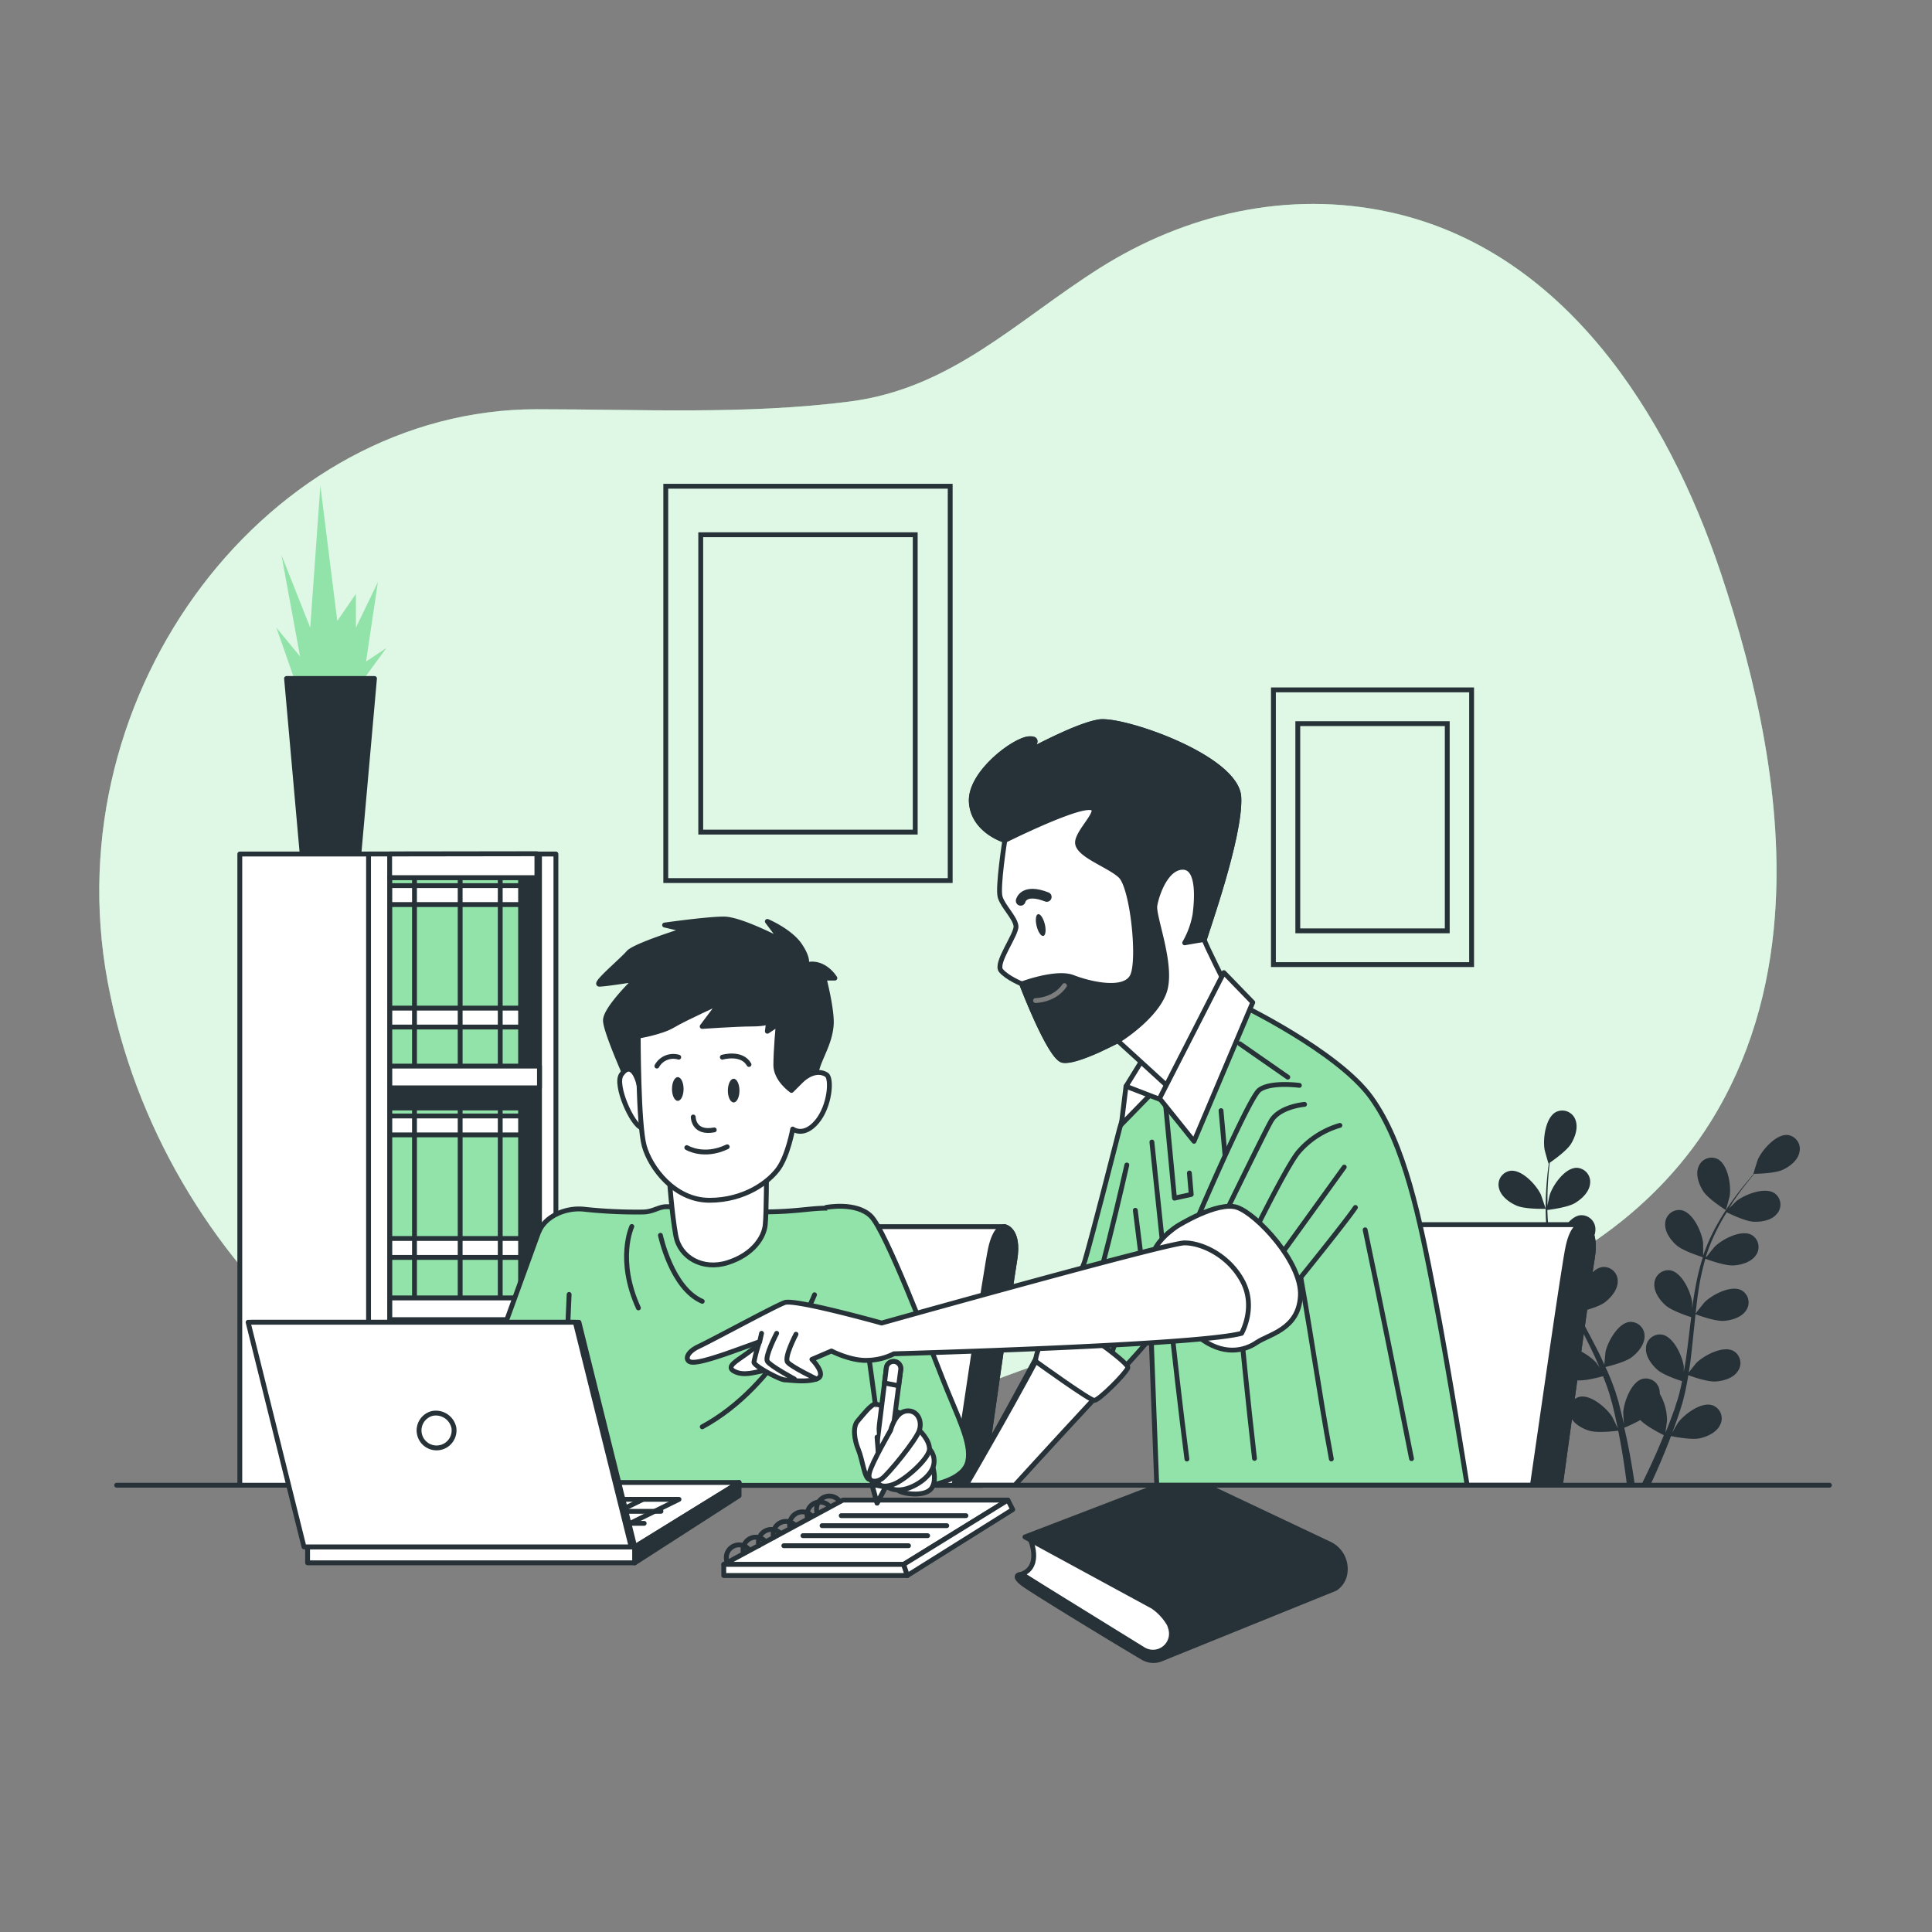 <svg xmlns="http://www.w3.org/2000/svg" xmlns:xlink="http://www.w3.org/1999/xlink" viewBox="0 0 500 500"><rect x="0" y="0" width="500" height="500" fill="#808080" stroke="none"/><defs><clipPath id="freepik--clip-path--inject-7"><rect x="55.69" y="125.54" width="99.75" height="258.59" style="fill:none"></rect></clipPath></defs><g id="freepik--background-simple--inject-7"><path d="M459.34,237.11c2.25-29.86-4.7-61-14-88.84-13.82-41.29-40.66-83.63-85.85-93.4-26.06-5.64-52.57.4-74.91,14.52-21.49,13.58-38.25,31.12-64.65,34.52-26.72,3.44-54.14,2-81,2-69,0-125.09,72.55-111.08,148.11s80.06,128,136.1,128c50.36,0,91.79-30.22,139.62-38.33,23.72-4,47.54.74,71-5.29,27.28-7,52.94-23.72,68.05-47.93C452.92,274,457.93,255.81,459.34,237.11Z" style="fill:#92E3A9"></path><path d="M459.34,237.11c2.25-29.86-4.7-61-14-88.84-13.82-41.29-40.66-83.63-85.85-93.4-26.06-5.64-52.57.4-74.91,14.52-21.49,13.58-38.25,31.12-64.65,34.52-26.72,3.44-54.14,2-81,2-69,0-125.09,72.55-111.08,148.11s80.06,128,136.1,128c50.36,0,91.79-30.22,139.62-38.33,23.72-4,47.54.74,71-5.29,27.28-7,52.94-23.72,68.05-47.93C452.92,274,457.93,255.81,459.34,237.11Z" style="fill:#fff;opacity:0.7"></path></g><g id="freepik--Pictures--inject-7"><rect x="172.3" y="125.84" width="73.61" height="102.05" style="fill:none;stroke:#263238;stroke-miterlimit:10;stroke-width:1.255px"></rect><rect x="181.35" y="138.39" width="55.51" height="76.96" style="fill:none;stroke:#263238;stroke-miterlimit:10;stroke-width:1.255px"></rect><rect x="329.56" y="178.54" width="51.29" height="71.1" style="fill:none;stroke:#263238;stroke-miterlimit:10;stroke-width:1.255px"></rect><rect x="335.87" y="187.28" width="38.68" height="53.62" style="fill:none;stroke:#263238;stroke-miterlimit:10;stroke-width:1.255px"></rect></g><g id="freepik--Plants--inject-7"><path d="M446.66,313.18s1-3.56,1-3.79c.38-2.7-.48-8.14-3.23-9.47a3.61,3.61,0,0,0-4.91,2.18c-.74,2,.19,4.51,1.3,6.22C442.12,310.32,446.65,313.18,446.66,313.18Z" style="fill:#263238"></path><path d="M392.46,312c2.19,1,7.55.84,7.56.84s-1.16-3.51-1.26-3.72c-1.17-2.46-4.89-6.52-7.92-6.11a3.6,3.6,0,0,0-2.89,4.52C388.45,309.63,390.6,311.19,392.46,312Z" style="fill:#263238"></path><path d="M400.78,301.14l.05,0c-.12.86-.24,1.78-.35,2.8-.18,1.87-.37,4-.43,6.3a64.11,64.11,0,0,0,.18,7.49,47.37,47.37,0,0,0,1.39,8.26l0,.09c-.48-.75-1.9-2.82-2-3-1.79-2.06-6.44-5-9.25-3.81a3.61,3.61,0,0,0-1.6,5.14c1,1.88,3.52,2.82,5.53,3.11,2.27.33,7.06-1,7.44-1.17a62,62,0,0,0,2.9,8c.65,1.52,1.36,3,2.1,4.54-.44-.64-.84-1.2-.9-1.28-1.78-2.06-6.44-5-9.25-3.8A3.61,3.61,0,0,0,395,339c1,1.89,3.52,2.82,5.54,3.12s6.14-.81,7.22-1.11c.29.57.57,1.15.86,1.73,1.38,2.75,2.78,5.5,4.06,8.23.45,1,.86,1.93,1.28,2.9-.39-.57-.72-1-.78-1.11-1.78-2.06-6.44-5-9.25-3.8a3.61,3.61,0,0,0-1.6,5.13c1,1.89,3.52,2.82,5.54,3.11s5.74-.69,7-1.05c.39,1,.79,2,1.13,3,.21.68.47,1.32.64,2s.38,1.36.57,2c.31,1.31.65,2.65.92,3.93.2.89.37,1.74.54,2.6-.44-1-1.34-2.84-1.43-3-1.45-2.3-5.61-5.91-8.57-5.16a3.62,3.62,0,0,0-2.36,4.83c.74,2,3.05,3.33,5,3.92,2.14.66,6.89.06,7.48,0,.29,1.42.55,2.8.78,4.11.72,4.11,1.19,7.62,1.51,10.22h2.05c-.37-2.65-.93-6.27-1.78-10.55-.29-1.44-.62-3-1-4.55a39.58,39.58,0,0,0,4.17-2c1.56,1.69,5.57,3.67,6.08,3.92-.54,1.34-1.08,2.64-1.61,3.85-1.65,3.8-3.18,6.95-4.35,9.29H427c1.06-2.28,2.37-5.18,3.76-8.58.56-1.36,1.13-2.82,1.7-4.33.58.12,5.27,1.07,7.46.58,2-.45,4.39-1.57,5.28-3.54a3.61,3.61,0,0,0-2-5c-2.89-1-7.31,2.32-8.93,4.51-.09.13-1,1.65-1.51,2.62.23-.62.46-1.22.69-1.86.46-1.25.88-2.52,1.34-3.89.2-.66.41-1.34.61-2s.36-1.4.54-2.11c.4-1.65.71-3.35,1-5.06,1.1.4,5,1.77,7.08,1.63s4.58-.89,5.75-2.7a3.61,3.61,0,0,0-1.21-5.23c-2.71-1.4-7.58,1.18-9.51,3.1-.12.12-1.35,1.65-2,2.51.16-1,.33-2.06.46-3.11.37-3,.66-6.1,1-9.17.09-.94.19-1.87.29-2.81.39.15,5,1.88,7.32,1.72,2-.14,4.58-.89,5.76-2.69a3.61,3.61,0,0,0-1.22-5.24c-2.71-1.4-7.57,1.18-9.51,3.1-.14.15-1.91,2.36-2.33,2.94.22-2.06.45-4.11.77-6.13a62.2,62.2,0,0,1,1.76-8.06c.18.07,5,1.9,7.36,1.73,2-.14,4.58-.88,5.75-2.69a3.62,3.62,0,0,0-1.21-5.24c-2.71-1.4-7.58,1.18-9.51,3.11-.13.12-1.47,1.8-2.1,2.62l-.15-.08a46.82,46.82,0,0,1,3.2-7.65c.69-1.36,1.43-2.62,2.18-3.83.87.43,4.85,2.37,7,2.45s4.65-.38,6-2.05a3.6,3.6,0,0,0-.63-5.33c-2.55-1.69-7.66.34-9.8,2-.11.09-1.19,1.16-2,1.95.35-.54.69-1.11,1-1.62,1.27-1.92,2.56-3.6,3.71-5.08.67-.84,1.28-1.58,1.86-2.27,1.08,0,5.39-.15,7.28-1s4-2.48,4.4-4.59a3.62,3.62,0,0,0-3-4.45c-3-.32-6.64,3.84-7.75,6.33-.1.21-1.21,3.75-1.15,3.75h.06c-.57.65-1.18,1.36-1.83,2.14-1.19,1.46-2.52,3.12-3.84,5a63.68,63.68,0,0,0-4,6.34,47.43,47.43,0,0,0-3.4,7.66l0,.09c0-.89,0-3.39-.05-3.58-.35-2.71-2.61-7.72-5.61-8.28a3.61,3.61,0,0,0-4.17,3.4c-.18,2.15,1.38,4.3,2.9,5.65,1.71,1.53,6.47,3,6.84,3.13a63.9,63.9,0,0,0-2,8.29c-.3,1.63-.54,3.29-.76,4.95,0-.77,0-1.47,0-1.56-.35-2.71-2.62-7.72-5.62-8.28a3.61,3.61,0,0,0-4.16,3.4c-.18,2.15,1.38,4.3,2.9,5.65s5.56,2.72,6.63,3.07l-.24,1.91c-.36,3.06-.72,6.12-1.15,9.11-.16,1.05-.35,2.08-.53,3.12,0-.69,0-1.27,0-1.36-.35-2.7-2.62-7.72-5.62-8.27a3.6,3.6,0,0,0-4.16,3.4c-.18,2.14,1.38,4.29,2.9,5.65s5.17,2.59,6.44,3c-.22,1.05-.44,2.11-.7,3.12-.2.68-.34,1.35-.58,2s-.43,1.35-.64,2c-.46,1.26-.93,2.56-1.41,3.78-.32.85-.65,1.65-1,2.46.16-1,.44-3.1.44-3.27a14,14,0,0,0-1.88-6.83,3.5,3.5,0,0,0-.05-.79,3.6,3.6,0,0,0-4.41-3.07c-2.95.79-4.82,6-5,8.69,0,.16.09,1.91.18,3-.15-.64-.29-1.26-.45-1.92-.31-1.31-.65-2.6-1-4-.2-.67-.41-1.34-.61-2s-.48-1.37-.72-2.06c-.58-1.6-1.25-3.19-2-4.77,1.14-.28,5.19-1.31,6.81-2.55s3.33-3.27,3.31-5.42a3.61,3.61,0,0,0-3.9-3.7c-3,.33-5.67,5.16-6.22,7.83,0,.17-.21,2.13-.29,3.21-.44-.95-.86-1.9-1.33-2.85-1.36-2.73-2.82-5.45-4.26-8.17l-1.31-2.51c.41-.09,5.24-1.21,7.06-2.61,1.61-1.24,3.32-3.26,3.31-5.42a3.62,3.62,0,0,0-3.9-3.7c-3,.33-5.67,5.17-6.22,7.84,0,.2-.3,3-.33,3.74-.95-1.84-1.89-3.68-2.74-5.54a65.09,65.09,0,0,1-3-7.69c.19,0,5.24-1.19,7.1-2.62,1.62-1.24,3.33-3.27,3.31-5.42a3.61,3.61,0,0,0-3.9-3.7c-3,.33-5.67,5.16-6.22,7.83,0,.18-.23,2.33-.3,3.35l-.17,0a45.56,45.56,0,0,1-1.55-8.15c-.18-1.52-.25-3-.3-4.4,1-.11,5.35-.7,7.17-1.8s3.67-2.88,3.89-5a3.62,3.62,0,0,0-3.47-4.11c-3.06,0-6.2,4.51-7,7.11-.05.14-.36,1.62-.56,2.71,0-.64,0-1.31,0-1.92,0-2.31.15-4.42.29-6.29.09-1.07.19-2,.3-2.92.88-.61,4.41-3.1,5.5-4.88s1.93-4.25,1.14-6.26a3.62,3.62,0,0,0-5-2c-2.71,1.4-3.42,6.86-3,9.55C399.71,297.6,400.73,301.17,400.78,301.14Z" style="fill:#263238"></path></g><g id="freepik--Books--inject-7"><polygon points="260.84 388.22 218.15 388.22 187.31 404.87 233.86 404.87 260.84 388.22" style="fill:#fff;stroke:#263238;stroke-linecap:round;stroke-linejoin:round;stroke-width:1.255px"></polygon><line x1="217.71" y1="392.25" x2="249.98" y2="392.25" style="fill:none;stroke:#263238;stroke-linecap:round;stroke-linejoin:round;stroke-width:1.255px"></line><line x1="212.75" y1="394.84" x2="245.02" y2="394.84" style="fill:none;stroke:#263238;stroke-linecap:round;stroke-linejoin:round;stroke-width:1.255px"></line><line x1="207.8" y1="397.43" x2="240.07" y2="397.43" style="fill:none;stroke:#263238;stroke-linecap:round;stroke-linejoin:round;stroke-width:1.255px"></line><line x1="202.85" y1="400.03" x2="235.12" y2="400.03" style="fill:none;stroke:#263238;stroke-linecap:round;stroke-linejoin:round;stroke-width:1.255px"></line><polygon points="187.31 404.87 187.31 407.74 234.83 407.74 233.86 404.87 187.31 404.87" style="fill:#fff;stroke:#263238;stroke-linecap:round;stroke-linejoin:round;stroke-width:1.255px"></polygon><polygon points="234.83 407.74 262.09 390.67 260.84 388.22 233.86 404.87 234.83 407.74" style="fill:#fff;stroke:#263238;stroke-linecap:round;stroke-linejoin:round;stroke-width:1.255px"></polygon><path d="M188.08,404a3.6,3.6,0,0,1-.11-.88,3.31,3.31,0,0,1,5.65-2.34" style="fill:none;stroke:#263238;stroke-linecap:round;stroke-linejoin:round;stroke-width:1.255px"></path><path d="M192.41,402a3.58,3.58,0,0,1-.11-.87,3.31,3.31,0,0,1,5.65-2.34" style="fill:none;stroke:#263238;stroke-linecap:round;stroke-linejoin:round;stroke-width:1.255px"></path><path d="M196.4,400a3.58,3.58,0,0,1-.12-.87,3.32,3.32,0,0,1,5.66-2.34" style="fill:none;stroke:#263238;stroke-linecap:round;stroke-linejoin:round;stroke-width:1.255px"></path><path d="M200.22,397.91a3.15,3.15,0,0,1-.12-.87,3.32,3.32,0,0,1,5.66-2.34" style="fill:none;stroke:#263238;stroke-linecap:round;stroke-linejoin:round;stroke-width:1.255px"></path><path d="M204.46,395.45a3.58,3.58,0,0,1-.11-.87,3.31,3.31,0,0,1,5.65-2.34" style="fill:none;stroke:#263238;stroke-linecap:round;stroke-linejoin:round;stroke-width:1.255px"></path><path d="M209,392.9a3.15,3.15,0,0,1-.12-.87,3.31,3.31,0,0,1,5.65-2.34" style="fill:none;stroke:#263238;stroke-linecap:round;stroke-linejoin:round;stroke-width:1.255px"></path><path d="M211.44,391.37a3.15,3.15,0,0,1-.12-.87,3.31,3.31,0,0,1,5.65-2.35" style="fill:none;stroke:#263238;stroke-linecap:round;stroke-linejoin:round;stroke-width:1.255px"></path><path d="M266.56,398.17s3.25,7.16-2.14,9.22l32,20.54s3.11,1.79,7.07-1.77.66-11.37-1.12-12.36S266.56,398.17,266.56,398.17Z" style="fill:#fff;stroke:#263238;stroke-linecap:round;stroke-linejoin:round;stroke-width:1.255px"></path><path d="M306.66,381.88l-41.4,15.89,33.12,18a14.07,14.07,0,0,1,4.23,4.59,8.55,8.55,0,0,1,.45,1.43,4.78,4.78,0,0,1-7.13,5.11l-31.51-19.47s-2.93,0,.42,2.51C267.62,412,289,425,295.79,429a5.32,5.32,0,0,0,4.6.4l45.17-18.29a5.73,5.73,0,0,0,2.5-3.87,7.16,7.16,0,0,0-4.11-7.72Z" style="fill:#263238;stroke:#263238;stroke-linecap:round;stroke-linejoin:round;stroke-width:1.255px"></path></g><g id="freepik--Bookshelf--inject-7"><g style="clip-path:url(#freepik--clip-path--inject-7)"><polygon points="77.66 179.96 71.53 162.45 77.66 169.89 72.84 143.63 80.29 162.45 82.91 125.68 87.29 160.7 92.11 153.69 92.11 162.45 97.8 150.63 94.73 171.21 99.99 167.71 91.67 179.09 77.66 179.96" style="fill:#92E3A9"></polygon><polygon points="96.92 175.59 74.16 175.59 78.25 221.55 92.83 221.55 96.92 175.59" style="fill:#263238;stroke:#263238;stroke-linecap:round;stroke-linejoin:round;stroke-width:1.255px"></polygon><rect x="62.06" y="221.02" width="77.55" height="164.27" style="fill:#fff;stroke:#263238;stroke-linecap:round;stroke-linejoin:round;stroke-width:1.255px"></rect><rect x="100.84" y="221.02" width="43.03" height="164.27" style="fill:#fff;stroke:#263238;stroke-linecap:round;stroke-linejoin:round;stroke-width:1.255px"></rect><rect x="100.84" y="221.02" width="38.18" height="164.27" style="fill:#263238;stroke:#263238;stroke-linecap:round;stroke-linejoin:round;stroke-width:1.255px"></rect><rect x="100.84" y="347.11" width="33.89" height="33.64" style="fill:#92E3A9;stroke:#263238;stroke-linecap:round;stroke-linejoin:round;stroke-width:1.255px"></rect><rect x="100.84" y="348.93" width="33.89" height="4.31" style="fill:#fff;stroke:#263238;stroke-linecap:round;stroke-linejoin:round;stroke-width:1.255px"></rect><rect x="100.84" y="373.69" width="33.89" height="4.31" style="fill:#fff;stroke:#263238;stroke-linecap:round;stroke-linejoin:round;stroke-width:1.255px"></rect><line x1="107.27" y1="347.8" x2="107.27" y2="390.34" style="fill:none;stroke:#263238;stroke-linecap:round;stroke-linejoin:round;stroke-width:1.255px"></line><line x1="119.09" y1="347.8" x2="119.09" y2="390.34" style="fill:none;stroke:#263238;stroke-linecap:round;stroke-linejoin:round;stroke-width:1.255px"></line><line x1="129.46" y1="347.8" x2="129.46" y2="390.34" style="fill:none;stroke:#263238;stroke-linecap:round;stroke-linejoin:round;stroke-width:1.255px"></line><rect x="100.84" y="227.13" width="33.89" height="49.46" style="fill:#92E3A9;stroke:#263238;stroke-linecap:round;stroke-linejoin:round;stroke-width:1.255px"></rect><rect x="100.84" y="229.2" width="33.89" height="4.9" style="fill:#fff;stroke:#263238;stroke-linecap:round;stroke-linejoin:round;stroke-width:1.255px"></rect><rect x="100.84" y="260.9" width="33.89" height="4.9" style="fill:#fff;stroke:#263238;stroke-linecap:round;stroke-linejoin:round;stroke-width:1.255px"></rect><line x1="107.27" y1="227.92" x2="107.27" y2="276.25" style="fill:none;stroke:#263238;stroke-linecap:round;stroke-linejoin:round;stroke-width:1.255px"></line><line x1="119.09" y1="227.92" x2="119.09" y2="276.25" style="fill:none;stroke:#263238;stroke-linecap:round;stroke-linejoin:round;stroke-width:1.255px"></line><line x1="129.46" y1="227.92" x2="129.46" y2="276.25" style="fill:none;stroke:#263238;stroke-linecap:round;stroke-linejoin:round;stroke-width:1.255px"></line><rect x="100.84" y="286.74" width="33.89" height="49.46" style="fill:#92E3A9;stroke:#263238;stroke-linecap:round;stroke-linejoin:round;stroke-width:1.255px"></rect><rect x="100.84" y="288.81" width="33.89" height="4.9" style="fill:#fff;stroke:#263238;stroke-linecap:round;stroke-linejoin:round;stroke-width:1.255px"></rect><rect x="100.84" y="320.52" width="33.89" height="4.9" style="fill:#fff;stroke:#263238;stroke-linecap:round;stroke-linejoin:round;stroke-width:1.255px"></rect><line x1="107.27" y1="287.53" x2="107.27" y2="335.86" style="fill:none;stroke:#263238;stroke-linecap:round;stroke-linejoin:round;stroke-width:1.255px"></line><line x1="119.09" y1="287.53" x2="119.09" y2="335.86" style="fill:none;stroke:#263238;stroke-linecap:round;stroke-linejoin:round;stroke-width:1.255px"></line><line x1="129.46" y1="287.53" x2="129.46" y2="335.86" style="fill:none;stroke:#263238;stroke-linecap:round;stroke-linejoin:round;stroke-width:1.255px"></line><rect x="100.84" y="275.91" width="38.78" height="5.62" style="fill:#fff;stroke:#263238;stroke-linecap:round;stroke-linejoin:round;stroke-width:1.255px"></rect><rect x="100.84" y="335.9" width="38.78" height="5.62" style="fill:#fff;stroke:#263238;stroke-linecap:round;stroke-linejoin:round;stroke-width:1.255px"></rect><line x1="139.62" y1="221.02" x2="139.62" y2="385.29" style="fill:none;stroke:#263238;stroke-linecap:round;stroke-linejoin:round;stroke-width:1.255px"></line><polygon points="95.38 221.02 95.38 385.29 100.84 385.29 100.84 227.13 138.95 227.13 138.95 220.96 95.38 221.02" style="fill:#fff;stroke:#263238;stroke-linecap:round;stroke-linejoin:round;stroke-width:1.255px"></polygon><line x1="100.84" y1="227.13" x2="100.84" y2="221.02" style="fill:none;stroke:#263238;stroke-linecap:round;stroke-linejoin:round;stroke-width:1.255px"></line></g></g><g id="freepik--Desk--inject-7"><line x1="473.45" y1="384.37" x2="30.19" y2="384.37" style="fill:none;stroke:#263238;stroke-linecap:round;stroke-linejoin:round;stroke-width:1.255px"></line></g><g id="freepik--character-1--inject-7"><path d="M260,317.45H190.7c-8.6-.66-9.12,2.76-9.12,2.76l-13,64.19h85.56c.45-3.21,7.2-50.68,8.47-58.35C263.94,318.11,260,317.45,260,317.45Z" style="fill:#fff;stroke:#263238;stroke-linecap:round;stroke-linejoin:round;stroke-width:1.255px"></path><path d="M260,317.45h-.13c-.5,0-2.37.5-3.51,5.62s-7.65,49.12-9.45,61.33h7.26c.45-3.21,7.2-50.68,8.47-58.35C263.94,318.11,260,317.45,260,317.45Z" style="fill:#263238;stroke:#263238;stroke-linecap:round;stroke-linejoin:round;stroke-width:1.255px"></path><path d="M147.63,384.4h80.65c-.42-12.61-2-58.08-3.2-63.72-1.38-6.56-4.83-7.59-9.66-7.94s-8.42.9-18.08.9-19-1-19-1-3.79-.35-5.86-.35-3.45,1.38-6.21,1.38a125.69,125.69,0,0,1-14.84-.69c-5.18-.69-11.39,2.07-12.42,7.25-.9,4.5-3,52.26-3.53,64.57h12.13Z" style="fill:#92E3A9;stroke:#263238;stroke-linecap:round;stroke-linejoin:round;stroke-width:1.255px"></path><path d="M170.92,319.69s2.85,13.68,10.82,17.09" style="fill:none;stroke:#263238;stroke-linecap:round;stroke-linejoin:round;stroke-width:1.255px"></path><path d="M163.51,317.41s-4,8.55,1.71,21.08" style="fill:none;stroke:#263238;stroke-linecap:round;stroke-linejoin:round;stroke-width:1.255px"></path><path d="M210.8,335.08s-9.11,23.35-29.06,34.18" style="fill:none;stroke:#263238;stroke-linecap:round;stroke-linejoin:round;stroke-width:1.255px"></path><path d="M173.19,304.67s.69,9.66,1.72,15.18,6.9,9,13.46,6.9,9.31-6.55,9.66-9.66.34-14.83.34-14.83S188,309.16,173.19,304.67Z" style="fill:#fff;stroke:#263238;stroke-linecap:round;stroke-linejoin:round;stroke-width:1.255px"></path><path d="M208.59,249.71s.94-1.25-1.56-5-8.44-6.25-8.44-6.25l3.75,5s-10.62-5.62-15-5.62S172,239.4,172,239.4l5.31,1.25s-13.12,4.06-14.68,5.93-9.06,8.13-7.5,8.13,9.37-1.25,9.37-1.25-7.81,7.5-7.81,10.62,6.87,18.12,6.87,18.12,4.69,8.44,6.25,4.37-.94-13.74-.62-14.68,18.43-2.5,22.49-2.5,3.44,9.69,5,11.25S205.78,285,207,285s3.44-.93,3.44-2.18A23.83,23.83,0,0,1,212,275c1.25-3.13,2.81-5.94,3.12-9.69s-1.87-12.18-1.87-12.18h2.81S213.28,248.46,208.59,249.71Z" style="fill:#263238;stroke:#263238;stroke-linecap:round;stroke-linejoin:round;stroke-width:1.255px"></path><path d="M165.17,280s-1.57-5.93-4.38-1.87c-1.81,2.62,2.81,13.12,5.31,13.75S165.17,280,165.17,280Z" style="fill:#fff;stroke:#263238;stroke-linecap:round;stroke-linejoin:round;stroke-width:1.255px"></path><path d="M165.17,268.14s0,22.81,1.56,28.43,7.81,14.06,16.87,14.06,15.31-4.69,17.81-8.12,3.74-10.31,3.74-10.31,2.82,2.19,6.25-1.88,3.93-11.29,2.5-12.18c-2.5-1.56-5.31.31-6.56,1.56l-2.5,2.5s-4.06-2.81-4.06-6.56.63-10.62.63-10.62l-2.82,1.87.32-2.5s-.63.63-4.38.63-12.81.62-12.81.62l4.69-6.25s-9.06,4.07-12.18,5.94S165.17,268.14,165.17,268.14Z" style="fill:#fff;stroke:#263238;stroke-linecap:round;stroke-linejoin:round;stroke-width:1.255px"></path><path d="M176.91,281.83c0,1.69-.67,3.07-1.5,3.07s-1.5-1.38-1.5-3.07.67-3.07,1.5-3.07S176.91,280.14,176.91,281.83Z" style="fill:#263238"></path><path d="M191.37,282.25c0,1.69-.67,3.06-1.5,3.06s-1.5-1.37-1.5-3.06.67-3.07,1.5-3.07S191.37,280.55,191.37,282.25Z" style="fill:#263238"></path><path d="M179.41,289.08s0,4.39,5.44,3.34" style="fill:none;stroke:#263238;stroke-linecap:round;stroke-linejoin:round;stroke-width:1.255px"></path><path d="M177.74,297s4.39,2.71,10.46-.21" style="fill:none;stroke:#263238;stroke-linecap:round;stroke-linejoin:round;stroke-width:1.255px"></path><path d="M170,275.9a4.84,4.84,0,0,1,5.65-2.3" style="fill:none;stroke:#263238;stroke-linecap:round;stroke-linejoin:round;stroke-width:1.255px"></path><path d="M186.94,273.6s5-1.46,6.9,1.89" style="fill:none;stroke:#263238;stroke-linecap:round;stroke-linejoin:round;stroke-width:1.255px"></path><path d="M139.63,318.24l-13.86,38.17s-8.88,6.45-9.83,8.12c-2.39,4.17.72,10.09,3.59,13.18,4.52,4.85,13.71,5.54,19.21,1.94,3.61-2.36,5.73-7.16,7.09-11.11L147.29,335" style="fill:#92E3A9;stroke:#263238;stroke-linecap:round;stroke-linejoin:round;stroke-width:1.255px"></path><path d="M119.77,359.76s7.11-5.85,18.82.84" style="fill:none;stroke:#263238;stroke-linecap:round;stroke-linejoin:round;stroke-width:1.255px"></path><path d="M125.91,362.62l9.39,2s9-3.67,9.79.41-5.3,5.31-6.94,5.31-5.71-.41-7.34,0-3.67,2.44-7.34,2.85c0,0-10.2,4.08-14.28,1.63s-.82-11,4.49-13.87S125.91,362.62,125.91,362.62Z" style="fill:#fff;stroke:#263238;stroke-linecap:round;stroke-linejoin:round;stroke-width:1.255px"></path><path d="M105,365.64s-4-2.38-5.26.65-4.93,10.06-2.64,9.43S105,365.64,105,365.64Z" style="fill:#fff;stroke:#263238;stroke-linecap:round;stroke-linejoin:round;stroke-width:1.255px"></path><path d="M111.23,361.4s-6.58-.71-7.35,1.22c-1.42,3.59-3.26,13.47-.4,14.28s3.67-5.3,5.3-9A55.79,55.79,0,0,0,111.23,361.4Z" style="fill:#fff;stroke:#263238;stroke-linecap:round;stroke-linejoin:round;stroke-width:1.255px"></path><path d="M114.9,357.32s-4.9-.41-6.53,2.86-2.58,16.34-1,16.34,1.18,1.29,3.63-4c1.2-2.59,3-11.11,3-11.11Z" style="fill:#fff;stroke:#263238;stroke-linecap:round;stroke-linejoin:round;stroke-width:1.255px"></path><path d="M127.09,363.73s-6.5-5.54-8.21-6.49-2.87-1.34-4.78.38-2.29,7.83-3.81,11.65-3.06,7.82-1.15,7.82,3.63-.95,5.15-3,4.4-9.55,4.4-9.55" style="fill:#fff;stroke:#263238;stroke-linecap:round;stroke-linejoin:round;stroke-width:1.255px"></path><path d="M117.73,368.31s2.29,1,5.54-1.15" style="fill:#fff;stroke:#263238;stroke-linecap:round;stroke-linejoin:round;stroke-width:1.255px"></path><path d="M213.82,312.47s7.81-1.5,11.6,2.3,14.7,32.3,18.5,42,7.59,16.56,6.55,21.39-9,6.55-14.83,6.9c-6.63.39-11-3.8-11-5.18s-2.42-4.48,2.07-15.18l-3.11-22.77" style="fill:#92E3A9;stroke:#263238;stroke-linecap:round;stroke-linejoin:round;stroke-width:1.255px"></path><path d="M234.2,366.24s-6.56-2.85-7.66-2.85a6.72,6.72,0,0,0-1.53,3.94c0,2.19.22,11.16,1.31,11.6s4.38-1.53,6.57-4.59S235.51,366.89,234.2,366.24Z" style="fill:#fff;stroke:#263238;stroke-linecap:round;stroke-linejoin:round;stroke-width:1.255px"></path><path d="M229.39,354l-3.72,30.17L227,389l2.19-4.16,3.94-30.42a1.87,1.87,0,0,0-1.64-2.06h0A1.86,1.86,0,0,0,229.39,354Z" style="fill:#fff;stroke:#263238;stroke-linecap:round;stroke-linejoin:round;stroke-width:1.255px"></path><polygon points="229.17 384.84 225.67 384.18 226.98 389 229.17 384.84" style="fill:#fff;stroke:#263238;stroke-linecap:round;stroke-linejoin:round;stroke-width:1.255px"></polygon><path d="M231.47,352.36a1.86,1.86,0,0,0-2.08,1.65l-.48,3.9,3.65.73.55-4.22A1.87,1.87,0,0,0,231.47,352.36Z" style="fill:#fff;stroke:#263238;stroke-linecap:round;stroke-linejoin:round;stroke-width:1.255px"></path><path d="M226.54,363.39c-1.09,0-3.28,2.85-4.59,4.38s-.88,4.81.21,7.44,1.54,7.44,2.85,7.66,2.41-1.09,2.41-3.5-.44-7.44-.44-7.44" style="fill:#fff;stroke:#263238;stroke-linecap:round;stroke-linejoin:round;stroke-width:1.255px"></path><path d="M241.2,378.93s1.54,4.16-.21,6.35-7.45,1.31-8.54.44S237.27,383.31,241.2,378.93Z" style="fill:#fff;stroke:#263238;stroke-linecap:round;stroke-linejoin:round;stroke-width:1.255px"></path><path d="M240.55,375a4.63,4.63,0,0,1,.87,4.82c-1.09,2.84-5,5.25-7.88,5.69s-5.25-1.1-3.93-2S237.48,378.28,240.55,375Z" style="fill:#fff;stroke:#263238;stroke-linecap:round;stroke-linejoin:round;stroke-width:1.255px"></path><path d="M237.92,370.18s2.63,2.4,2.63,4.81-6.35,8.1-9.41,9.19-4.6,0-3.72-2,9.63-11.81,9.63-11.81S236.61,369.74,237.92,370.18Z" style="fill:#fff;stroke:#263238;stroke-linecap:round;stroke-linejoin:round;stroke-width:1.255px"></path><path d="M230.48,370.18s-4.81,8.31-5.47,10.94,1.75,2.63,3.28,1.53,8.76-9.85,9.63-12.47-.65-5.47-3.5-5S230.48,370.18,230.48,370.18Z" style="fill:#fff;stroke:#263238;stroke-linecap:round;stroke-linejoin:round;stroke-width:1.255px"></path></g><g id="freepik--character-2--inject-7"><path d="M403.83,384.35c1.42-10.36,7.11-51.88,8.27-58.81,1.32-7.94-2.65-8.6-2.65-8.6H340.18c-8.6-.66-9.12,2.76-9.12,2.76L318.4,384.35Z" style="fill:#fff;stroke:#263238;stroke-linecap:round;stroke-linejoin:round;stroke-width:1.255px"></path><path d="M403.83,384.35c1.42-10.36,7.11-51.88,8.27-58.81,1.32-7.94-2.65-8.6-2.65-8.6h-.13c-.5,0-2.37.5-3.5,5.62-1.08,4.85-7.07,47-9.23,61.79Z" style="fill:#263238;stroke:#263238;stroke-linecap:round;stroke-linejoin:round;stroke-width:1.255px"></path><path d="M262.63,384.35c5.28-5.78,22.11-24.18,26.36-28.44,5.07-5.07,8.93-9.89,8.93-9.89l1.45,38.33h80.32c-.09-.52-4.62-29.34-8.44-49.18-3.86-20-7.72-39.08-16.4-51.14s-34.5-24.36-34.5-24.36L298.16,277s-6.51,7.72-8.44,15.2-6.76,26.53-8.93,34c-2,6.85-26.64,50.8-30.76,58.11Z" style="fill:#92E3A9;stroke:#263238;stroke-linecap:round;stroke-linejoin:round;stroke-width:1.255px"></path><path d="M353.3,318.27c4.28,20.46,8.05,39.28,12,59.23" style="fill:none;stroke:#263238;stroke-linecap:round;stroke-linejoin:round;stroke-width:1.255px"></path><path d="M335.45,324.22c3.31,17,5.82,35.84,9.1,53.36" style="fill:none;stroke:#263238;stroke-linecap:round;stroke-linejoin:round;stroke-width:1.255px"></path><path d="M316,287.43c2.72,30,5.22,60.08,8.66,90" style="fill:none;stroke:#263238;stroke-linecap:round;stroke-linejoin:round;stroke-width:1.255px"></path><path d="M298.11,295.55c3,28.12,5.52,54.47,9.06,82.05" style="fill:none;stroke:#263238;stroke-linecap:round;stroke-linejoin:round;stroke-width:1.255px"></path><path d="M291.62,301.5s-8.11,36.25-12.44,46" style="fill:none;stroke:#263238;stroke-linecap:round;stroke-linejoin:round;stroke-width:1.255px"></path><path d="M293.78,329.09s-4.86,20-8.65,27.59" style="fill:none;stroke:#263238;stroke-linecap:round;stroke-linejoin:round;stroke-width:1.255px"></path><line x1="320.84" y1="270.12" x2="333.28" y2="278.77" style="fill:none;stroke:#263238;stroke-linecap:round;stroke-linejoin:round;stroke-width:1.255px"></line><line x1="297.92" y1="346.02" x2="293.82" y2="313.22" style="fill:none;stroke:#263238;stroke-linecap:round;stroke-linejoin:round;stroke-width:1.255px"></line><path d="M262.63,384.35c5-5.49,20.41-22.33,25.53-27.59-4.28-2.8-11.58-7.56-16.73-10.83-7.41,14.38-18.66,33.76-21.38,38.42Z" style="fill:#fff;stroke:#263238;stroke-linecap:round;stroke-linejoin:round;stroke-width:1.255px"></path><path d="M268,352.29s14,10.13,15.2,10.13,8.2-7,8.68-8.44S275,340.71,274,340.71,268,348.92,268,352.29Z" style="fill:#fff;stroke:#263238;stroke-linecap:round;stroke-linejoin:round;stroke-width:1.255px"></path><polyline points="301.54 284.75 303.95 310.08 308.29 309.12 307.81 303.57" style="fill:none;stroke:#263238;stroke-linecap:round;stroke-linejoin:round;stroke-width:1.255px"></polyline><polygon points="291.41 281.13 290.2 291.02 299.13 281.86 291.41 281.13" style="fill:#fff;stroke:#263238;stroke-linecap:round;stroke-linejoin:round;stroke-width:1.255px"></polygon><polygon points="296.47 272.93 291.41 281.13 305.16 286.44 309.01 276.31 296.47 272.93" style="fill:#fff;stroke:#263238;stroke-linecap:round;stroke-linejoin:round;stroke-width:1.255px"></polygon><path d="M260.05,217.45s-1.93,12.31-1.21,14.72,3.86,5.31,4.1,7.48-5.54,9.64-3.86,11.57,5.31,3.38,5.31,3.38,7.24,19.06,10.61,19.78,14.24-5.06,14.24-5.06,13.5,12.3,14.23,13,14.23-26.53,14.23-26.53-6-11.82-6-12.55,9.41-26.53,8.92-36.9-30.15-20.5-36.18-19.54-18.81,8-18.81,8,4.58-3.86.72-3.62-15.44,8.93-14.95,16.4S260.05,217.45,260.05,217.45Z" style="fill:#fff;stroke:#263238;stroke-linecap:round;stroke-linejoin:round;stroke-width:1.255px"></path><path d="M301.3,256.77c2.41-6.75-2.9-19.54-2.42-22.43s2.9-9.89,7.24-9.89,3.62,8.68,3.14,12.3A22.31,22.31,0,0,1,306.6,244s2.84-.51,5.09-.86c.55-2.17,9.37-26.72,8.9-36.77-.48-10.37-30.15-20.5-36.18-19.54s-18.81,8-18.81,8,4.58-3.86.72-3.62-15.44,8.93-14.95,16.4,8.68,9.89,8.68,9.89,15.44-7.71,21-8.44-1.68,5.31-2.17,8.69,8,6,11.1,8.92,5.06,21.47,3.14,25.81-11.1,2.17-15.44.48-13.27,1.69-13.27,1.69,7.24,19.06,10.61,19.78c1.85.4,5.93-1.16,9.25-2.64l5-2.42S298.88,263.53,301.3,256.77Z" style="fill:#263238;stroke:#263238;stroke-linecap:round;stroke-linejoin:round;stroke-width:1.255px"></path><path d="M270.39,239.15c.38,1.55.22,2.92-.36,3.07s-1.37-1-1.75-2.56-.22-2.92.36-3.07S270,237.59,270.39,239.15Z" style="fill:#263238"></path><path d="M268,258.94s4.82,0,7.48-3.86" style="fill:none;stroke:#7d7d7d;stroke-linecap:round;stroke-linejoin:round;stroke-width:1.255px"></path><path d="M264.15,233.13s.72-3.37,6.75-1" style="fill:none;stroke:#263238;stroke-linecap:round;stroke-linejoin:round;stroke-width:2.509px"></path><polygon points="316.73 251.71 300.09 284.27 309.01 295.37 324.21 259.43 316.73 251.71" style="fill:#fff;stroke:#263238;stroke-linecap:round;stroke-linejoin:round;stroke-width:1.255px"></polygon><path d="M336.27,280.89s-7.48-1-10.37,1.21S308.29,319,308.29,319a23.84,23.84,0,0,1,11.34,7.24c4.58,5.55,8,15.44,8,15.44s19.54-23.88,23.15-29.19" style="fill:#92E3A9;stroke:#263238;stroke-linecap:round;stroke-linejoin:round;stroke-width:1.255px"></path><path d="M337.61,285.81s-6.49.54-8.66,4.33S310,328.55,310,328.55l7,5.95s14.61-30.84,18.94-36.25a22.26,22.26,0,0,1,10.82-7" style="fill:none;stroke:#263238;stroke-linecap:round;stroke-linejoin:round;stroke-width:1.255px"></path><line x1="347.89" y1="302.04" x2="324.08" y2="335.04" style="fill:none;stroke:#263238;stroke-linecap:round;stroke-linejoin:round;stroke-width:1.255px"></line><path d="M304.67,317.32s-6.51,4.1-6.51,8.68,5.79,15,12.06,20,11.82,3.62,15,1.45,10.85-3.38,11.33-12.06-11.33-21.23-16.4-22.92S304.67,317.32,304.67,317.32Z" style="fill:#fff;stroke:#263238;stroke-linecap:round;stroke-linejoin:round;stroke-width:1.255px"></path><path d="M198.54,346s-2.65,2.41-5.31,4.34-5.54,3.38-3.13,4.59,5.06.24,7.72-.25,5.79-1.2,6-3.13S203.61,343.85,198.54,346Z" style="fill:#fff;stroke:#263238;stroke-linecap:round;stroke-linejoin:round;stroke-width:1.255px"></path><path d="M321.32,345.06s3.86-6.76.24-13.51-10.62-9.89-15-9.89-78.39,20.74-78.39,20.74-22.43-6.27-25.09-5.3-18.57,9.64-22.19,11.33-3.62,3.86-1.93,4.1,6-1.2,8.2-1.93,9.41-3.37,9.41-3.37a39.14,39.14,0,0,0-1.45,5.3c0,1,6.76,4.59,8,4.59s5.31.72,8.2-.24-1.2-5.07-1.2-5.07l5.06-2.17s5.07,2.65,9.41,2.41a15.73,15.73,0,0,0,6.75-1.69S309.74,348.19,321.32,345.06Z" style="fill:#fff;stroke:#263238;stroke-linecap:round;stroke-linejoin:round;stroke-width:1.255px"></path><path d="M201,345.06s-3.13,6-2.41,7.23,7,4.59,7,4.59" style="fill:none;stroke:#263238;stroke-linecap:round;stroke-linejoin:round;stroke-width:1.255px"></path><path d="M206,345.3s-3.14,6-2.17,7.23,7.47,4.35,7.47,4.35" style="fill:none;stroke:#263238;stroke-linecap:round;stroke-linejoin:round;stroke-width:1.255px"></path><line x1="196.61" y1="347.23" x2="197.09" y2="345.06" style="fill:none;stroke:#263238;stroke-linecap:round;stroke-linejoin:round;stroke-width:1.255px"></line></g><g id="freepik--Device--inject-7"><polygon points="191.27 383.67 110.45 383.67 79.61 400.33 164.28 400.33 191.27 383.67" style="fill:#fff;stroke:#263238;stroke-linecap:round;stroke-linejoin:round;stroke-width:1.255px"></polygon><line x1="115.74" y1="388.03" x2="175.41" y2="388.03" style="fill:none;stroke:#263238;stroke-linecap:round;stroke-linejoin:round;stroke-width:1.255px"></line><line x1="111.39" y1="391.13" x2="171.06" y2="391.13" style="fill:none;stroke:#263238;stroke-linecap:round;stroke-linejoin:round;stroke-width:1.255px"></line><line x1="107.03" y1="394.24" x2="166.71" y2="394.24" style="fill:none;stroke:#263238;stroke-linecap:round;stroke-linejoin:round;stroke-width:1.255px"></line><line x1="175.72" y1="388.03" x2="158.63" y2="396.42" style="fill:none;stroke:#263238;stroke-linecap:round;stroke-linejoin:round;stroke-width:1.255px"></line><line x1="166.4" y1="388.03" x2="149.31" y2="396.42" style="fill:none;stroke:#263238;stroke-linecap:round;stroke-linejoin:round;stroke-width:1.255px"></line><polygon points="65.15 342.2 149.83 342.2 164.28 400.33 79.61 400.33 65.15 342.2" style="fill:#263238;stroke:#263238;stroke-linecap:round;stroke-linejoin:round;stroke-width:1.255px"></polygon><rect x="79.61" y="400.33" width="84.68" height="4.13" transform="translate(243.89 804.79) rotate(180)" style="fill:#fff;stroke:#263238;stroke-linecap:round;stroke-linejoin:round;stroke-width:1.255px"></rect><polygon points="64.21 342.2 148.89 342.2 163.35 400.33 78.67 400.33 64.21 342.2" style="fill:#fff;stroke:#263238;stroke-linecap:round;stroke-linejoin:round;stroke-width:1.255px"></polygon><polygon points="164.28 400.33 191.27 383.67 191.27 387.09 164.28 404.46 164.28 400.33" style="fill:#263238;stroke:#263238;stroke-linecap:round;stroke-linejoin:round;stroke-width:1.255px"></polygon><path d="M117.46,369.5a4.53,4.53,0,1,1-5.6-3.7A4.76,4.76,0,0,1,117.46,369.5Z" style="fill:none;stroke:#263238;stroke-linecap:round;stroke-linejoin:round;stroke-width:1.255px"></path></g></svg>